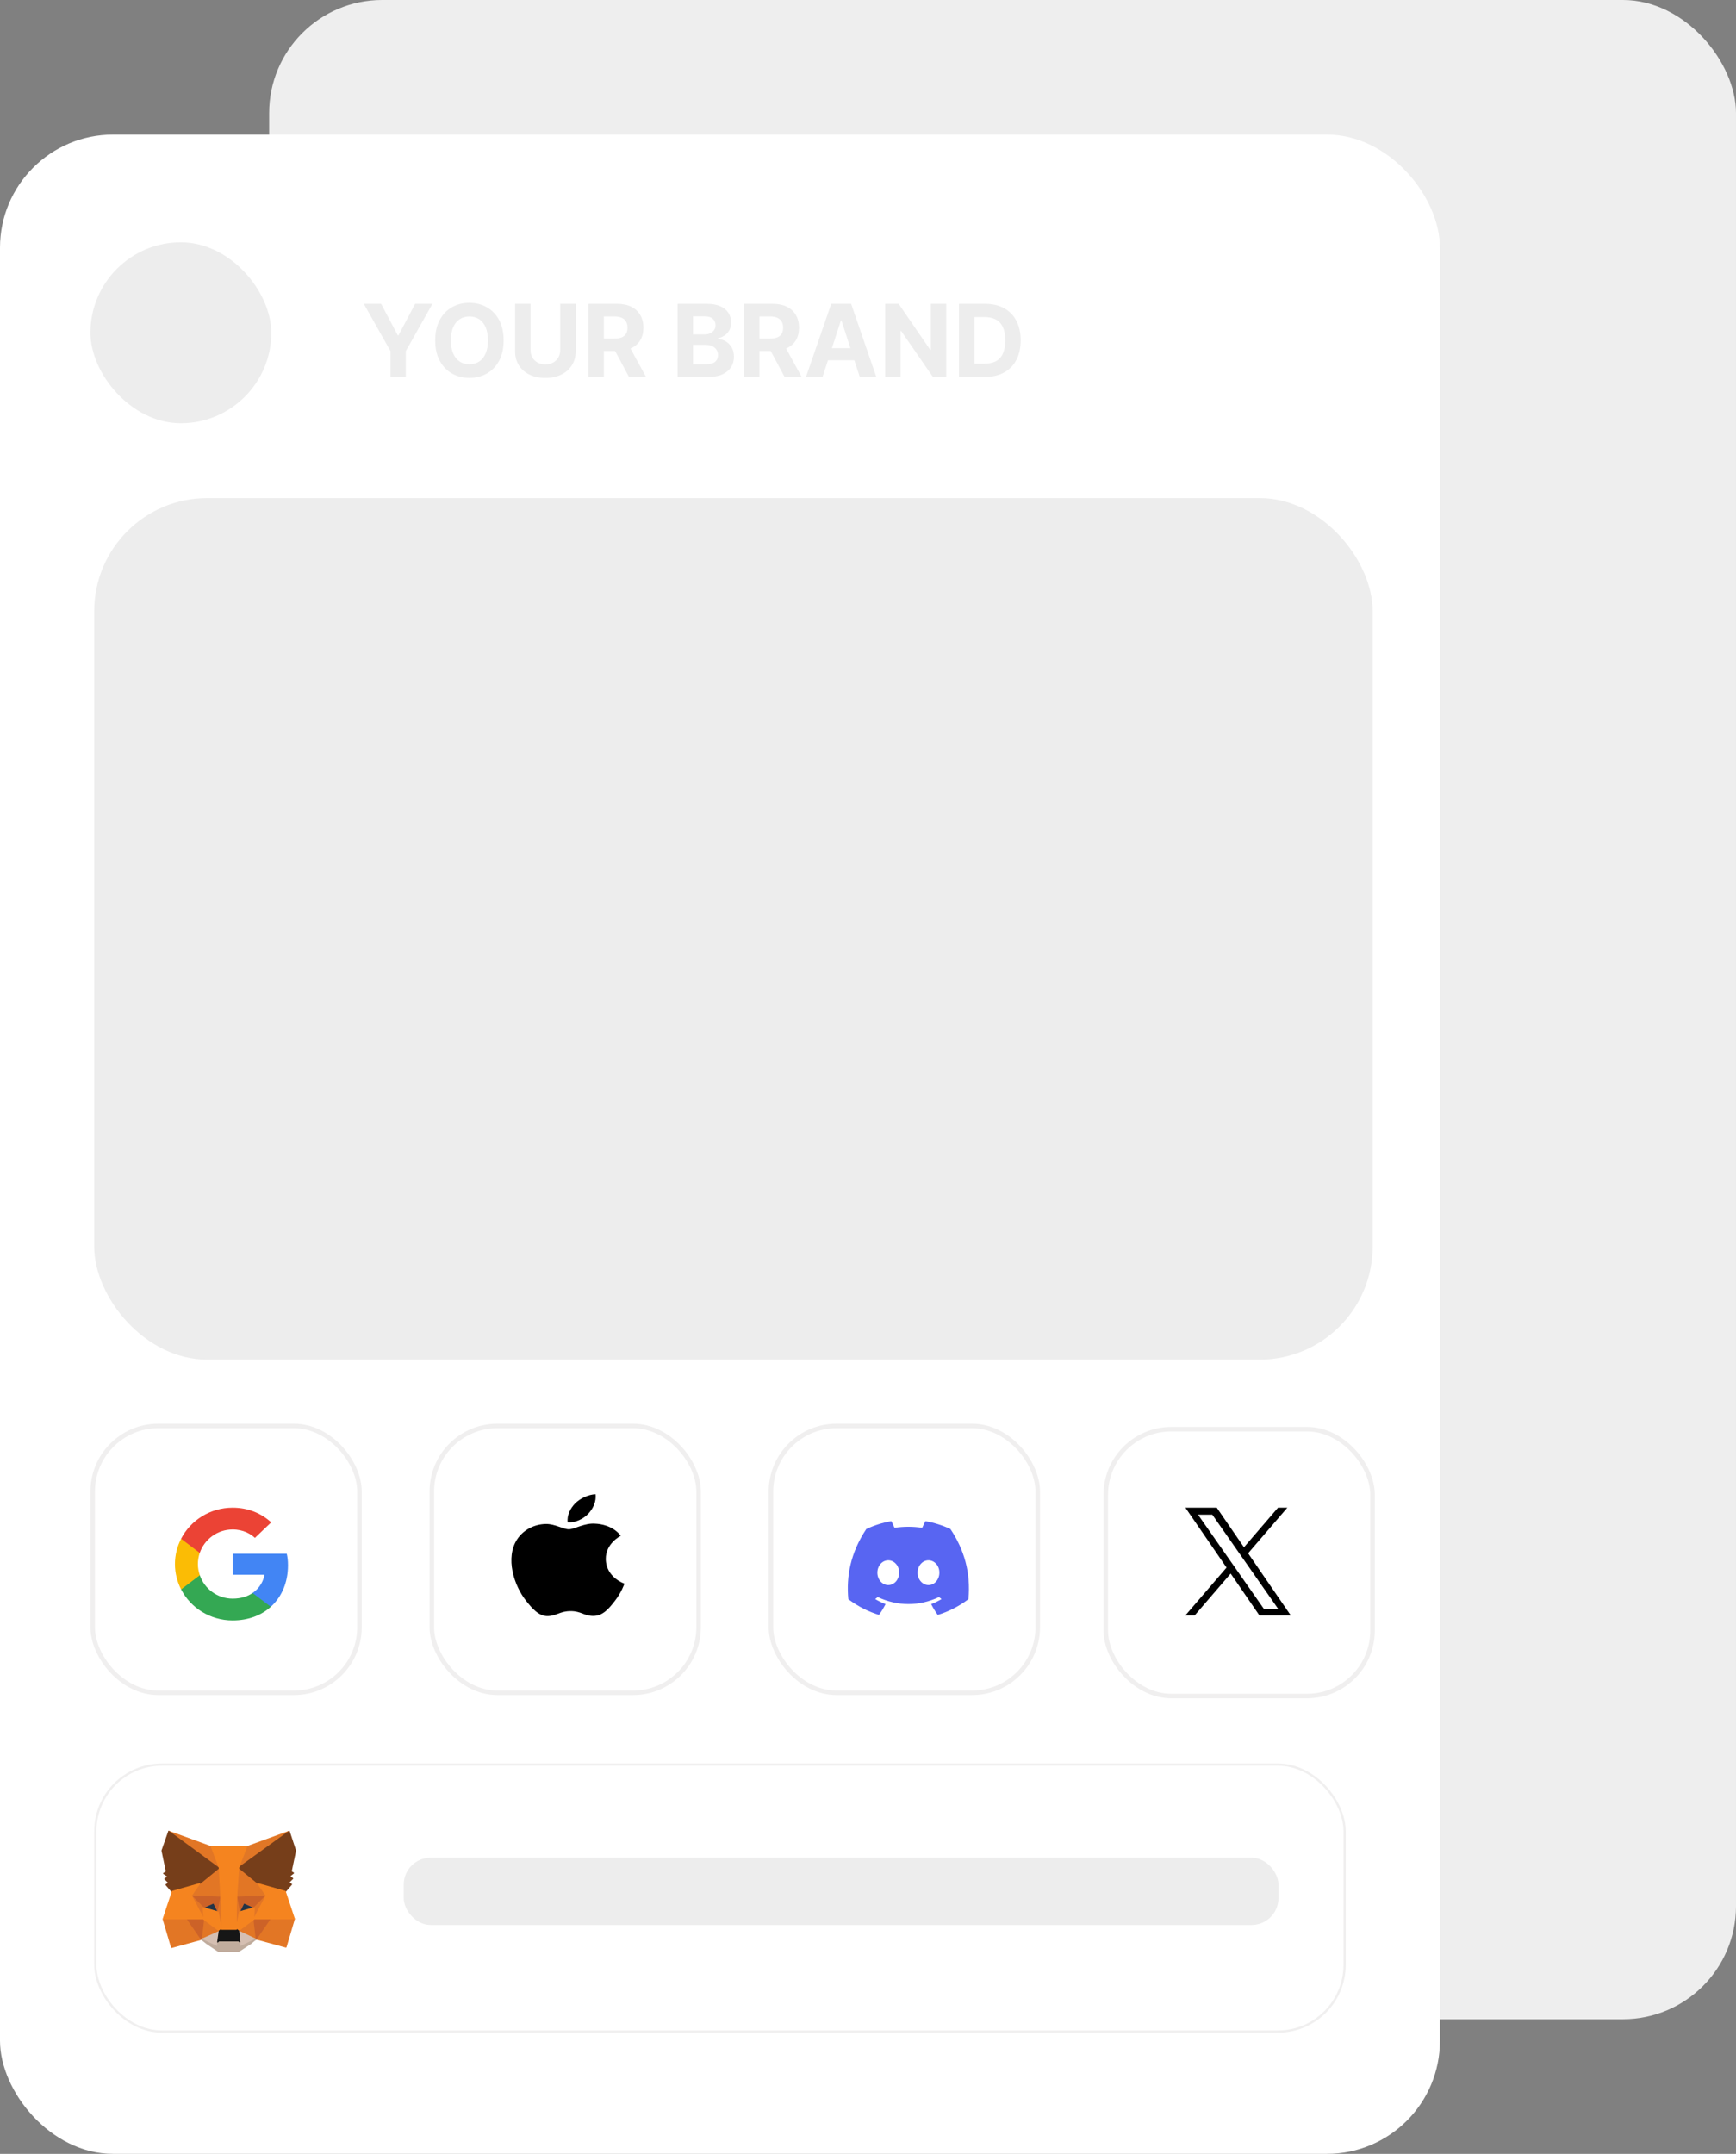 <svg width="129" height="160" viewBox="0 0 129 160" fill="none" xmlns="http://www.w3.org/2000/svg">
<rect x="0" y="0" width="129" height="160" fill="#808080" stroke="none"/>
<rect x="20" width="109" height="150" rx="8.4" fill="#EEEEEE"/>
<rect y="10" width="107" height="150" rx="8.4" fill="white"/>
<path d="M27.034 22.57H28.32L29.558 24.908H29.611L30.849 22.57H32.135L30.155 26.08V28H29.015V26.08L27.034 22.57ZM37.424 25.285C37.424 25.877 37.312 26.381 37.088 26.796C36.865 27.212 36.561 27.529 36.176 27.748C35.792 27.965 35.361 28.074 34.882 28.074C34.399 28.074 33.966 27.965 33.582 27.745C33.199 27.526 32.896 27.209 32.673 26.794C32.45 26.378 32.339 25.875 32.339 25.285C32.339 24.693 32.45 24.189 32.673 23.773C32.896 23.358 33.199 23.042 33.582 22.824C33.966 22.605 34.399 22.495 34.882 22.495C35.361 22.495 35.792 22.605 36.176 22.824C36.561 23.042 36.865 23.358 37.088 23.773C37.312 24.189 37.424 24.693 37.424 25.285ZM36.26 25.285C36.26 24.901 36.203 24.578 36.088 24.314C35.975 24.051 35.815 23.851 35.608 23.715C35.401 23.579 35.159 23.511 34.882 23.511C34.604 23.511 34.362 23.579 34.155 23.715C33.948 23.851 33.787 24.051 33.672 24.314C33.559 24.578 33.503 24.901 33.503 25.285C33.503 25.668 33.559 25.992 33.672 26.255C33.787 26.519 33.948 26.718 34.155 26.855C34.362 26.991 34.604 27.059 34.882 27.059C35.159 27.059 35.401 26.991 35.608 26.855C35.815 26.718 35.975 26.519 36.088 26.255C36.203 25.992 36.26 25.668 36.26 25.285ZM41.629 22.57H42.777V26.096C42.777 26.492 42.683 26.839 42.493 27.136C42.306 27.433 42.044 27.664 41.706 27.83C41.368 27.995 40.975 28.077 40.526 28.077C40.075 28.077 39.681 27.995 39.343 27.83C39.006 27.664 38.743 27.433 38.556 27.136C38.369 26.839 38.275 26.492 38.275 26.096V22.57H39.423V25.998C39.423 26.205 39.468 26.389 39.558 26.55C39.65 26.71 39.779 26.837 39.945 26.929C40.111 27.021 40.305 27.067 40.526 27.067C40.749 27.067 40.942 27.021 41.107 26.929C41.273 26.837 41.401 26.71 41.491 26.55C41.583 26.389 41.629 26.205 41.629 25.998V22.57ZM43.722 28V22.57H45.864C46.274 22.57 46.624 22.643 46.914 22.79C47.206 22.935 47.428 23.141 47.58 23.408C47.733 23.673 47.81 23.985 47.81 24.344C47.81 24.704 47.733 25.014 47.577 25.274C47.422 25.532 47.196 25.73 46.901 25.868C46.608 26.006 46.252 26.075 45.835 26.075H44.401V25.152H45.649C45.869 25.152 46.051 25.122 46.196 25.062C46.341 25.002 46.448 24.912 46.519 24.792C46.592 24.672 46.628 24.522 46.628 24.344C46.628 24.163 46.592 24.011 46.519 23.887C46.448 23.764 46.34 23.67 46.193 23.606C46.048 23.541 45.865 23.508 45.644 23.508H44.87V28H43.722ZM46.654 25.529L48.004 28H46.736L45.416 25.529H46.654ZM50.35 28V22.57H52.524C52.924 22.57 53.257 22.629 53.524 22.747C53.791 22.866 53.991 23.03 54.126 23.241C54.26 23.449 54.327 23.689 54.327 23.962C54.327 24.174 54.285 24.36 54.2 24.521C54.115 24.68 53.998 24.811 53.85 24.914C53.703 25.014 53.535 25.086 53.346 25.128V25.181C53.553 25.19 53.746 25.249 53.927 25.356C54.109 25.464 54.257 25.615 54.37 25.81C54.483 26.003 54.539 26.232 54.539 26.499C54.539 26.787 54.468 27.045 54.325 27.271C54.183 27.495 53.974 27.673 53.696 27.804C53.419 27.935 53.077 28 52.67 28H50.35ZM51.498 27.061H52.434C52.754 27.061 52.987 27 53.134 26.878C53.281 26.755 53.354 26.59 53.354 26.385C53.354 26.235 53.318 26.102 53.245 25.988C53.173 25.873 53.069 25.782 52.935 25.717C52.803 25.652 52.644 25.619 52.461 25.619H51.498V27.061ZM51.498 24.842H52.349C52.507 24.842 52.646 24.815 52.768 24.76C52.892 24.703 52.989 24.624 53.06 24.521C53.132 24.419 53.169 24.296 53.169 24.153C53.169 23.956 53.099 23.798 52.959 23.678C52.821 23.558 52.625 23.498 52.37 23.498H51.498V24.842ZM55.286 28V22.57H57.429C57.839 22.57 58.189 22.643 58.479 22.79C58.77 22.935 58.992 23.141 59.144 23.408C59.298 23.673 59.375 23.985 59.375 24.344C59.375 24.704 59.297 25.014 59.142 25.274C58.986 25.532 58.761 25.73 58.465 25.868C58.172 26.006 57.817 26.075 57.4 26.075H55.965V25.152H57.214C57.433 25.152 57.615 25.122 57.76 25.062C57.905 25.002 58.013 24.912 58.084 24.792C58.156 24.672 58.192 24.522 58.192 24.344C58.192 24.163 58.156 24.011 58.084 23.887C58.013 23.764 57.904 23.67 57.758 23.606C57.613 23.541 57.43 23.508 57.209 23.508H56.434V28H55.286ZM58.219 25.529L59.569 28H58.301L56.981 25.529H58.219ZM61.122 28H59.892L61.767 22.57H63.246L65.118 28H63.888L62.528 23.811H62.485L61.122 28ZM61.045 25.866H63.952V26.762H61.045V25.866ZM70.314 22.57V28H69.322L66.96 24.582H66.92V28H65.772V22.57H66.779L69.123 25.985H69.171V22.57H70.314ZM73.187 28H71.262V22.57H73.203C73.749 22.57 74.22 22.678 74.614 22.896C75.008 23.111 75.311 23.422 75.523 23.826C75.737 24.231 75.844 24.716 75.844 25.279C75.844 25.845 75.737 26.331 75.523 26.738C75.311 27.144 75.006 27.456 74.609 27.674C74.213 27.891 73.739 28 73.187 28ZM72.41 27.016H73.14C73.479 27.016 73.764 26.956 73.996 26.836C74.229 26.714 74.404 26.526 74.521 26.271C74.639 26.015 74.699 25.684 74.699 25.279C74.699 24.878 74.639 24.55 74.521 24.296C74.404 24.041 74.23 23.854 73.999 23.734C73.767 23.613 73.482 23.553 73.142 23.553H72.41V27.016Z" fill="#EDEDED"/>
<rect x="6.72" y="18" width="13.44" height="13.44" rx="6.72" fill="#EDEDED"/>
<rect x="7" y="37" width="95" height="64" rx="8.4" fill="#EDEDED"/>
<rect x="6.888" y="105.928" width="19.824" height="19.824" rx="4.872" fill="white" stroke="#F0EFEF" stroke-width="0.336"/>
<rect x="57.288" y="105.928" width="19.824" height="19.824" rx="4.872" fill="white" stroke="#F0EFEF" stroke-width="0.336"/>
<rect x="82.168" y="106.168" width="19.824" height="19.824" rx="4.872" fill="white" stroke="#F0EFEF" stroke-width="0.336"/>
<rect x="32.088" y="105.928" width="19.824" height="19.824" rx="4.872" fill="white" stroke="#F0EFEF" stroke-width="0.336"/>
<rect x="7.084" y="131.084" width="92.832" height="19.832" rx="4.956" fill="white" stroke="#F0EFEF" stroke-width="0.168"/>
<g clip-path="url(#clip0_4_98)">
<path d="M21.4 116.281C21.4 115.936 21.371 115.685 21.309 115.424H17.286V116.979H19.648C19.6 117.365 19.343 117.946 18.771 118.337L18.763 118.389L20.036 119.352L20.124 119.361C20.933 118.63 21.4 117.555 21.4 116.281Z" fill="#4285F4"/>
<path d="M17.286 120.375C18.443 120.375 19.414 120.003 20.124 119.361L18.771 118.337C18.41 118.584 17.924 118.756 17.286 118.756C16.152 118.756 15.191 118.025 14.848 117.016L14.797 117.02L13.474 118.02L13.457 118.067C14.162 119.435 15.61 120.375 17.286 120.375Z" fill="#34A853"/>
<path d="M14.848 117.016C14.757 116.755 14.705 116.476 14.705 116.188C14.705 115.899 14.757 115.62 14.843 115.359L14.84 115.304L13.501 114.287L13.457 114.308C13.167 114.875 13 115.513 13 116.188C13 116.862 13.167 117.5 13.457 118.067L14.848 117.016Z" fill="#FBBC05"/>
<path d="M17.286 113.619C18.09 113.619 18.633 113.959 18.943 114.243L20.152 113.089C19.41 112.414 18.443 112 17.286 112C15.61 112 14.162 112.94 13.457 114.308L14.843 115.359C15.191 114.35 16.152 113.619 17.286 113.619Z" fill="#EB4335"/>
</g>
<path d="M45.015 115.81C45.03 117.181 46.385 117.637 46.4 117.643C46.389 117.675 46.184 118.292 45.686 118.93C45.256 119.482 44.81 120.032 44.107 120.043C43.416 120.054 43.194 119.683 42.404 119.683C41.615 119.683 41.368 120.032 40.714 120.054C40.035 120.077 39.519 119.458 39.085 118.908C38.199 117.784 37.522 115.731 38.431 114.346C38.883 113.658 39.69 113.222 40.566 113.211C41.232 113.2 41.861 113.605 42.269 113.605C42.676 113.605 43.44 113.118 44.243 113.189C44.58 113.202 45.524 113.309 46.13 114.088C46.081 114.114 45.004 114.665 45.015 115.81ZM43.717 112.446C44.078 112.063 44.32 111.53 44.254 111C43.734 111.018 43.107 111.304 42.734 111.686C42.4 112.025 42.108 112.567 42.187 113.087C42.766 113.126 43.357 112.829 43.717 112.446Z" fill="black"/>
<path d="M70.624 113.583C70.041 113.311 69.418 113.113 68.767 113C68.687 113.145 68.594 113.339 68.529 113.494C67.837 113.39 67.151 113.39 66.471 113.494C66.407 113.339 66.311 113.145 66.231 113C65.579 113.113 64.955 113.312 64.373 113.585C63.197 115.361 62.879 117.092 63.038 118.799C63.818 119.381 64.573 119.735 65.316 119.966C65.499 119.714 65.662 119.446 65.803 119.163C65.535 119.061 65.278 118.935 65.035 118.789C65.1 118.741 65.163 118.691 65.223 118.64C66.704 119.333 68.313 119.333 69.776 118.64C69.838 118.691 69.901 118.741 69.965 118.789C69.721 118.936 69.464 119.062 69.195 119.164C69.336 119.446 69.499 119.715 69.683 119.967C70.426 119.736 71.182 119.382 71.962 118.799C72.149 116.82 71.642 115.105 70.624 113.583ZM66.005 117.749C65.56 117.749 65.196 117.334 65.196 116.829C65.196 116.324 65.553 115.908 66.005 115.908C66.457 115.908 66.822 116.323 66.814 116.829C66.815 117.334 66.457 117.749 66.005 117.749ZM68.995 117.749C68.55 117.749 68.186 117.334 68.186 116.829C68.186 116.324 68.543 115.908 68.995 115.908C69.447 115.908 69.812 116.323 69.804 116.829C69.804 117.334 69.447 117.749 68.995 117.749Z" fill="#5865F2"/>
<path d="M21.491 136.034L17.62 138.829L18.33 137.187L21.491 136.034Z" fill="#E17726"/>
<path d="M21.491 136.034L21.469 136.006L17.707 138.721L18.357 137.215L21.504 136.068L21.491 136.034L21.478 136.001L18.317 137.153L18.296 137.173L17.587 138.814L17.598 138.857L17.642 138.858L21.513 136.063L21.523 136.017L21.478 136.001L21.491 136.034Z" fill="#E17726"/>
<path d="M12.539 136.034L16.38 138.857L15.7 137.187L12.539 136.034ZM20.073 142.516L19.039 144.042L21.255 144.647L21.875 142.544C21.905 142.544 20.073 142.516 20.073 142.516ZM12.125 142.573L12.745 144.676L14.961 144.071L13.927 142.544C13.927 142.516 12.125 142.573 12.125 142.573Z" fill="#E27625"/>
<path d="M12.539 136.034L12.516 136.063L16.357 138.886L16.402 138.886L16.414 138.844L15.734 137.173L15.713 137.153L12.551 136.001L12.506 136.017L12.516 136.063L12.539 136.034L12.526 136.068L15.672 137.215L16.297 138.751L12.561 136.006L12.539 136.034ZM20.073 142.516L20.042 142.496L19.008 144.022L19.004 144.055L19.029 144.077L21.245 144.682L21.29 144.657L21.911 142.554L21.875 142.544V142.58L21.878 142.58L21.912 142.552L21.893 142.513L21.88 142.509L21.87 142.508C21.761 142.506 20.073 142.48 20.073 142.48L20.042 142.496L20.073 142.516L20.072 142.551C20.073 142.551 20.523 142.559 20.974 142.566C21.199 142.569 21.424 142.573 21.593 142.576C21.678 142.577 21.748 142.578 21.797 142.579L21.855 142.58L21.87 142.58H21.874L21.875 142.559L21.874 142.58H21.874L21.875 142.559L21.874 142.58L21.875 142.546L21.872 142.58H21.874L21.875 142.546L21.872 142.58L21.875 142.544L21.87 142.58L21.872 142.58L21.875 142.544L21.87 142.58L21.875 142.544L21.865 142.579L21.87 142.58L21.875 142.544L21.872 142.508L21.875 142.54V142.508L21.872 142.508L21.875 142.54V142.508L21.839 142.534L21.229 144.603L19.097 144.021L20.103 142.536L20.073 142.516ZM12.125 142.573L12.089 142.583L12.71 144.686L12.755 144.711L14.971 144.106L14.996 144.084L14.992 144.051L13.958 142.524L13.927 142.544L13.964 142.544L13.946 142.512L13.912 142.504C13.881 142.501 13.822 142.5 13.74 142.5C13.277 142.5 12.124 142.537 12.124 142.537L12.095 142.552L12.089 142.583L12.125 142.573L12.126 142.609C12.127 142.609 13.28 142.572 13.74 142.572C13.797 142.572 13.844 142.573 13.875 142.574L13.91 142.576L13.914 142.577L13.921 142.551L13.907 142.574L13.914 142.577L13.921 142.551L13.907 142.574L13.926 142.544H13.89L13.907 142.574L13.926 142.544H13.891L13.897 142.564L14.903 144.049L12.771 144.632L12.16 142.563L12.125 142.573Z" fill="#E27625"/>
<path d="M14.843 139.923L14.223 140.816L16.409 140.903L16.35 138.598L14.843 139.923ZM19.186 139.923L17.65 138.598L17.591 140.931L19.777 140.845C19.777 140.816 19.186 139.923 19.186 139.923ZM14.961 144.071L16.291 143.437L15.139 142.573L14.961 144.071ZM17.739 143.437L19.068 144.071L18.891 142.573C18.861 142.573 17.739 143.437 17.739 143.437Z" fill="#E27625"/>
<path d="M14.843 139.923L14.812 139.903L14.192 140.796L14.19 140.832L14.221 140.852L16.408 140.939L16.435 140.928L16.446 140.902L16.387 138.597L16.364 138.565L16.325 138.572L14.818 139.896L14.812 139.903L14.843 139.923L14.868 139.95L16.315 138.677L16.371 140.865L14.291 140.783L14.874 139.943L14.843 139.923ZM19.186 139.923L19.211 139.896L17.675 138.571L17.635 138.565L17.613 138.597L17.554 140.93L17.565 140.957L17.592 140.967L19.779 140.881L19.814 140.845L19.81 140.825C19.798 140.8 19.758 140.735 19.7 140.644C19.529 140.375 19.218 139.904 19.217 139.903L19.211 139.896L19.186 139.923L19.155 139.942C19.156 139.943 19.303 140.166 19.451 140.392C19.525 140.506 19.598 140.62 19.654 140.708C19.681 140.751 19.704 140.788 19.72 140.815L19.738 140.846L19.742 140.854L19.771 140.845H19.741L19.742 140.854L19.771 140.845H19.741H19.778L19.776 140.809L17.629 140.894L17.685 138.676L19.162 139.95L19.186 139.923ZM14.961 144.071L14.977 144.103L16.307 143.47L16.328 143.441L16.314 143.409L15.161 142.545L15.124 142.54L15.102 142.569L14.925 144.067L14.94 144.1L14.977 144.103L14.961 144.071L14.998 144.075L15.168 142.64L16.221 143.43L14.945 144.039L14.961 144.071ZM17.739 143.437L17.723 143.47L19.052 144.103L19.09 144.1L19.105 144.067L18.928 142.569L18.891 142.537L18.867 142.544C18.838 142.561 18.757 142.619 18.644 142.703C18.308 142.953 17.716 143.409 17.716 143.409L17.702 143.441L17.722 143.47L17.739 143.437L17.762 143.465C17.762 143.465 18.042 143.25 18.326 143.034C18.469 142.926 18.611 142.818 18.721 142.737C18.775 142.696 18.822 142.663 18.855 142.639L18.893 142.613L18.903 142.607L18.903 142.607L18.891 142.579V142.609L18.903 142.607L18.891 142.579V142.609V142.573L18.854 142.577L19.024 144.01L17.755 143.405L17.739 143.437Z" fill="#E27625"/>
<path d="M19.039 144.071L17.709 143.437L17.827 144.273V144.618L19.039 144.071ZM14.961 144.071L16.202 144.647V144.302L16.32 143.466L14.961 144.071Z" fill="#D5BFB2"/>
<path d="M19.039 144.071L19.055 144.039L17.725 143.405L17.687 143.408L17.672 143.442L17.79 144.275V144.618L17.807 144.649L17.843 144.651L19.054 144.104L19.075 144.071L19.055 144.038L19.039 144.071L19.023 144.038L17.864 144.562V144.273L17.864 144.268L17.755 143.499L19.022 144.103L19.039 144.071ZM14.961 144.071L14.945 144.104L16.186 144.68L16.222 144.678L16.239 144.647V144.304L16.357 143.471L16.343 143.437L16.305 143.433L14.946 144.038L14.924 144.071L14.945 144.103L14.961 144.071L14.977 144.104L16.275 143.526L16.166 144.296L16.165 144.301V144.59L14.977 144.038L14.961 144.071Z" fill="#D5BFB2"/>
<path d="M16.202 142.026L15.109 141.709L15.877 141.364L16.202 142.026ZM17.798 142.026L18.123 141.364L18.891 141.709L17.798 142.026Z" fill="#233447"/>
<path d="M16.202 142.026L16.213 141.991L15.213 141.702L15.86 141.411L16.169 142.042L16.202 142.026L16.236 142.01L15.911 141.348L15.862 141.331L15.094 141.676L15.072 141.712L15.099 141.744L16.192 142.06L16.231 142.049L16.236 142.011L16.202 142.026ZM17.798 142.026L17.831 142.042L18.141 141.411L18.787 141.702L17.788 141.991L17.798 142.026L17.808 142.06L18.902 141.744L18.928 141.712L18.907 141.676L18.139 141.331L18.09 141.348L17.765 142.01L17.77 142.049L17.809 142.06L17.798 142.026Z" fill="#233447"/>
<path d="M14.961 144.071L15.139 142.544L13.927 142.573L14.961 144.071ZM18.861 142.516L19.039 144.042L20.073 142.544L18.861 142.516ZM19.777 140.845L17.591 140.931L17.798 142.026L18.123 141.364L18.891 141.709L19.777 140.845ZM15.109 141.709L15.877 141.364L16.202 142.026L16.409 140.931L14.223 140.845L15.109 141.709Z" fill="#CC6228"/>
<path d="M14.961 144.071L14.998 144.075L15.175 142.548L15.166 142.52L15.138 142.508L13.927 142.537L13.895 142.556L13.897 142.593L14.931 144.091L14.97 144.106L14.998 144.075L14.961 144.071L14.992 144.051L13.995 142.607L15.097 142.581L14.925 144.067L14.961 144.071ZM18.861 142.516L18.825 142.52L19.002 144.046L19.03 144.077L19.07 144.062L20.104 142.564L20.106 142.528L20.074 142.508L18.863 142.48L18.835 142.491L18.825 142.52L18.861 142.516L18.86 142.551L20.005 142.579L19.064 143.941L18.898 142.512L18.861 142.516ZM19.777 140.845L19.776 140.809L17.589 140.895L17.562 140.909L17.555 140.938L17.761 142.032L17.793 142.062L17.831 142.041L18.14 141.411L18.875 141.742L18.917 141.734L19.803 140.87L19.811 140.83L19.776 140.809L19.777 140.845L19.751 140.819L18.883 141.666L18.138 141.331L18.09 141.348L17.814 141.91L17.635 140.965L19.779 140.881L19.777 140.845ZM15.109 141.709L15.124 141.742L15.86 141.411L16.169 142.042L16.207 142.062L16.238 142.033L16.445 140.938L16.438 140.909L16.41 140.895L14.224 140.809L14.189 140.831L14.196 140.871L15.083 141.735L15.124 141.742L15.109 141.709L15.135 141.684L14.316 140.885L16.365 140.966L16.186 141.91L15.911 141.348L15.862 141.331L15.094 141.676L15.109 141.709Z" fill="#CC6228"/>
<path d="M14.223 140.816L15.139 142.573L15.109 141.709C15.109 141.709 14.223 140.845 14.223 140.816ZM18.891 141.709L18.861 142.573L19.777 140.816L18.891 141.709ZM16.409 140.931L16.202 142.026L16.468 143.322L16.527 141.623L16.409 140.931ZM17.591 140.931L17.473 141.623L17.532 143.322L17.798 142.026L17.591 140.931Z" fill="#E27525"/>
<path d="M14.223 140.816L14.19 140.832L15.106 142.59L15.148 142.608L15.176 142.572L15.146 141.708L15.135 141.684C15.135 141.683 14.914 141.468 14.692 141.248C14.582 141.139 14.471 141.028 14.388 140.943C14.347 140.901 14.312 140.865 14.289 140.839L14.262 140.809L14.256 140.802L14.25 140.806L14.257 140.803L14.256 140.802L14.25 140.806L14.257 140.803L14.227 140.816H14.26L14.257 140.803L14.227 140.816H14.26H14.223L14.19 140.833L14.223 140.816H14.186L14.194 140.841C14.213 140.867 14.272 140.929 14.359 141.017C14.615 141.278 15.083 141.734 15.083 141.735L15.109 141.709L15.072 141.71L15.096 142.412L14.256 140.8L14.214 140.781L14.186 140.816H14.223ZM18.891 141.709L18.854 141.708L18.825 142.572L18.852 142.608L18.895 142.59L19.811 140.832L19.799 140.787L19.751 140.791L18.865 141.684L18.854 141.708L18.891 141.709L18.918 141.734L19.633 141.013L18.904 142.412L18.928 141.71L18.891 141.709ZM16.409 140.931L16.373 140.925L16.166 142.019L16.166 142.033L16.432 143.329L16.471 143.358L16.505 143.323L16.564 141.624L16.564 141.617L16.446 140.926L16.41 140.895L16.373 140.925L16.409 140.931L16.372 140.937L16.49 141.625L16.442 143.011L16.24 142.026L16.445 140.938L16.409 140.931ZM17.591 140.931L17.555 140.925L17.436 141.617L17.436 141.624L17.495 143.323L17.529 143.358L17.568 143.329L17.834 142.033L17.834 142.019L17.628 140.925L17.591 140.895L17.555 140.925L17.591 140.931L17.555 140.938L17.76 142.026L17.558 143.011L17.51 141.625L17.627 140.937L17.591 140.931Z" fill="#E27525"/>
<path d="M17.798 142.026L17.532 143.322L17.709 143.437L18.862 142.573L18.891 141.709L17.798 142.026ZM15.109 141.709L15.139 142.573L16.291 143.437L16.468 143.322L16.202 142.026L15.109 141.709Z" fill="#F5841F"/>
<path d="M17.798 142.026L17.762 142.019L17.496 143.315L17.512 143.352L17.689 143.467L17.732 143.466L18.884 142.602L18.899 142.575L18.928 141.71L18.914 141.681L18.881 141.675L17.788 141.991L17.762 142.019L17.798 142.026L17.808 142.06L18.852 141.758L18.825 142.555L17.708 143.393L17.573 143.306L17.834 142.033L17.798 142.026ZM15.109 141.709L15.072 141.71L15.102 142.574L15.116 142.602L16.268 143.466L16.311 143.467L16.489 143.352L16.505 143.315L16.239 142.019L16.213 141.991L15.12 141.674L15.087 141.681L15.072 141.71L15.109 141.709L15.098 141.744L16.17 142.054L16.427 143.306L16.292 143.393L15.175 142.555L15.146 141.708L15.109 141.709Z" fill="#F5841F"/>
<path d="M17.827 144.618V144.273L17.739 144.186H16.261L16.173 144.273V144.618L14.932 144.042L15.375 144.388L16.232 144.964H17.739L18.625 144.388L19.039 144.042L17.827 144.618Z" fill="#C0AC9D"/>
<path d="M17.827 144.618H17.864V144.273L17.854 144.247L17.765 144.161L17.739 144.15H16.261L16.235 144.161L16.146 144.247L16.136 144.273V144.561L14.948 144.01L14.9 144.023L14.909 144.07L15.354 144.418L16.211 144.994L16.232 145H17.739L17.759 144.994L18.645 144.418L18.649 144.415L19.063 144.07L19.07 144.022L19.023 144.01L17.811 144.586L17.827 144.618L17.844 144.651L18.796 144.198L18.603 144.359L17.727 144.928H16.243L15.397 144.359L15.204 144.209L16.157 144.651L16.192 144.649L16.21 144.618V144.288L16.277 144.222H17.723L17.79 144.288V144.618L17.808 144.649L17.844 144.651L17.827 144.618Z" fill="#C0AC9D"/>
<path d="M17.739 143.437L17.561 143.322H16.468L16.291 143.437L16.173 144.273L16.261 144.186H17.739L17.827 144.273L17.739 143.437Z" fill="#161616"/>
<path d="M17.739 143.437L17.759 143.407L17.582 143.292L17.561 143.286H16.468L16.448 143.292L16.27 143.407L16.254 143.432L16.136 144.268L16.156 144.305L16.199 144.298L16.277 144.222H17.723L17.801 144.298L17.843 144.305L17.864 144.269L17.775 143.434L17.759 143.407L17.739 143.437L17.702 143.441L17.78 144.176L17.765 144.161L17.739 144.15H16.261L16.235 144.161L16.224 144.172L16.325 143.458L16.479 143.358H17.55L17.718 143.467L17.739 143.437Z" fill="#161616"/>
<path d="M21.639 139.03L21.964 137.475L21.491 136.034L17.739 138.742L19.187 139.923L21.225 140.499L21.669 139.981L21.462 139.837L21.757 139.549L21.521 139.376L21.816 139.145L21.639 139.03ZM12.036 137.475L12.361 139.03L12.154 139.174L12.479 139.405L12.243 139.577L12.539 139.866L12.332 140.01L12.775 140.528L14.813 139.952L16.261 138.771L12.539 136.034L12.036 137.475Z" fill="#763E1A"/>
<path d="M21.639 139.03L21.675 139.037L22 137.482L21.999 137.464L21.526 136.023L21.503 136L21.469 136.006L17.717 138.713L17.702 138.741L17.715 138.77L19.163 139.951L19.176 139.958L21.215 140.534L21.254 140.522L21.697 140.004L21.705 139.976L21.69 139.951L21.519 139.832L21.783 139.574L21.794 139.546L21.779 139.52L21.581 139.375L21.839 139.173L21.853 139.144L21.837 139.115L21.659 139L21.639 139.03L21.618 139.06L21.754 139.148L21.498 139.348L21.484 139.377L21.499 139.405L21.701 139.553L21.436 139.811L21.425 139.84L21.44 139.866L21.615 139.988L21.212 140.458L19.204 139.891L17.798 138.744L21.471 136.093L21.926 137.477L21.602 139.023L21.618 139.06L21.639 139.03ZM12.036 137.475L12 137.482L12.32 139.014L12.133 139.145L12.118 139.174L12.133 139.203L12.417 139.405L12.221 139.549L12.206 139.575L12.217 139.603L12.482 139.861L12.31 139.98L12.295 140.005L12.303 140.033L12.747 140.551L12.785 140.563L14.824 139.987L14.838 139.98L16.285 138.799L16.299 138.77L16.284 138.742L12.561 136.006L12.528 136L12.504 136.023L12.001 137.463L12 137.482L12.036 137.475L12.071 137.486L12.557 136.093L16.202 138.773L14.796 139.92L12.788 140.487L12.385 140.016L12.56 139.895L12.575 139.869L12.565 139.84L12.299 139.581L12.501 139.434L12.516 139.404L12.501 139.375L12.217 139.174L12.382 139.059L12.397 139.023L12.072 137.468L12.036 137.475Z" fill="#763E1A"/>
<path d="M21.195 140.499L19.157 139.923L19.777 140.816L18.861 142.544H21.875L21.195 140.499ZM14.843 139.923L12.805 140.499L12.125 142.544H15.139L14.223 140.816L14.843 139.923ZM17.591 140.931L17.739 138.742L18.33 137.187H15.7L16.291 138.742L16.409 140.931L16.468 141.623V143.322H17.561V141.623L17.591 140.931Z" fill="#F5841F"/>
<path d="M21.195 140.499L21.206 140.465L19.167 139.888L19.127 139.902L19.126 139.943L19.734 140.818L18.828 142.528L18.83 142.563L18.861 142.58H21.875L21.905 142.565L21.91 142.533L21.231 140.488L21.206 140.465L21.195 140.499L21.16 140.51L21.824 142.508H18.922L19.81 140.832L19.808 140.796L19.245 139.985L21.185 140.534L21.195 140.499ZM14.843 139.923L14.833 139.888L12.794 140.465L12.769 140.488L12.09 142.533L12.095 142.566L12.125 142.58H15.139L15.17 142.563L15.171 142.528L14.265 140.819L14.873 139.943L14.873 139.902L14.832 139.889L14.843 139.923L14.812 139.903L14.192 140.796L14.19 140.833L15.078 142.508H12.176L12.833 140.529L14.853 139.958L14.843 139.923ZM17.591 140.931L17.628 140.934L17.775 138.75L18.364 137.199L18.36 137.166L18.33 137.15H15.7L15.67 137.166L15.665 137.199L16.254 138.749L16.372 140.933V140.934L16.431 141.624V143.322L16.442 143.348L16.468 143.358H17.561L17.587 143.348L17.598 143.322V141.623L17.628 140.933L17.591 140.931L17.554 140.93L17.525 141.621V143.286H16.505V141.623L16.505 141.62L16.446 140.929L16.328 138.74L16.326 138.729L15.753 137.222H18.277L17.704 138.729L17.702 138.739L17.555 140.929V140.93L17.591 140.931Z" fill="#F5841F"/>
<rect x="30" y="138" width="65" height="5" rx="2" fill="#EDEDED"/>
<g clip-path="url(#clip1_4_98)">
<path d="M92.745 115.388L95.659 112H94.968L92.438 114.941L90.417 112H88.086L91.142 116.448L88.086 120H88.777L91.449 116.894L93.583 120H95.914L92.745 115.388H92.745ZM91.799 116.487L91.489 116.044L89.025 112.52H90.086L92.074 115.364L92.384 115.807L94.969 119.504H93.908L91.799 116.487V116.487Z" fill="black"/>
</g>
<defs>
<clipPath id="clip0_4_98">
<rect width="10.08" height="10.08" fill="white" transform="translate(11.76 110.8)"/>
</clipPath>
<clipPath id="clip1_4_98">
<rect width="8" height="8" fill="white" transform="translate(88 112)"/>
</clipPath>
</defs>
</svg>

